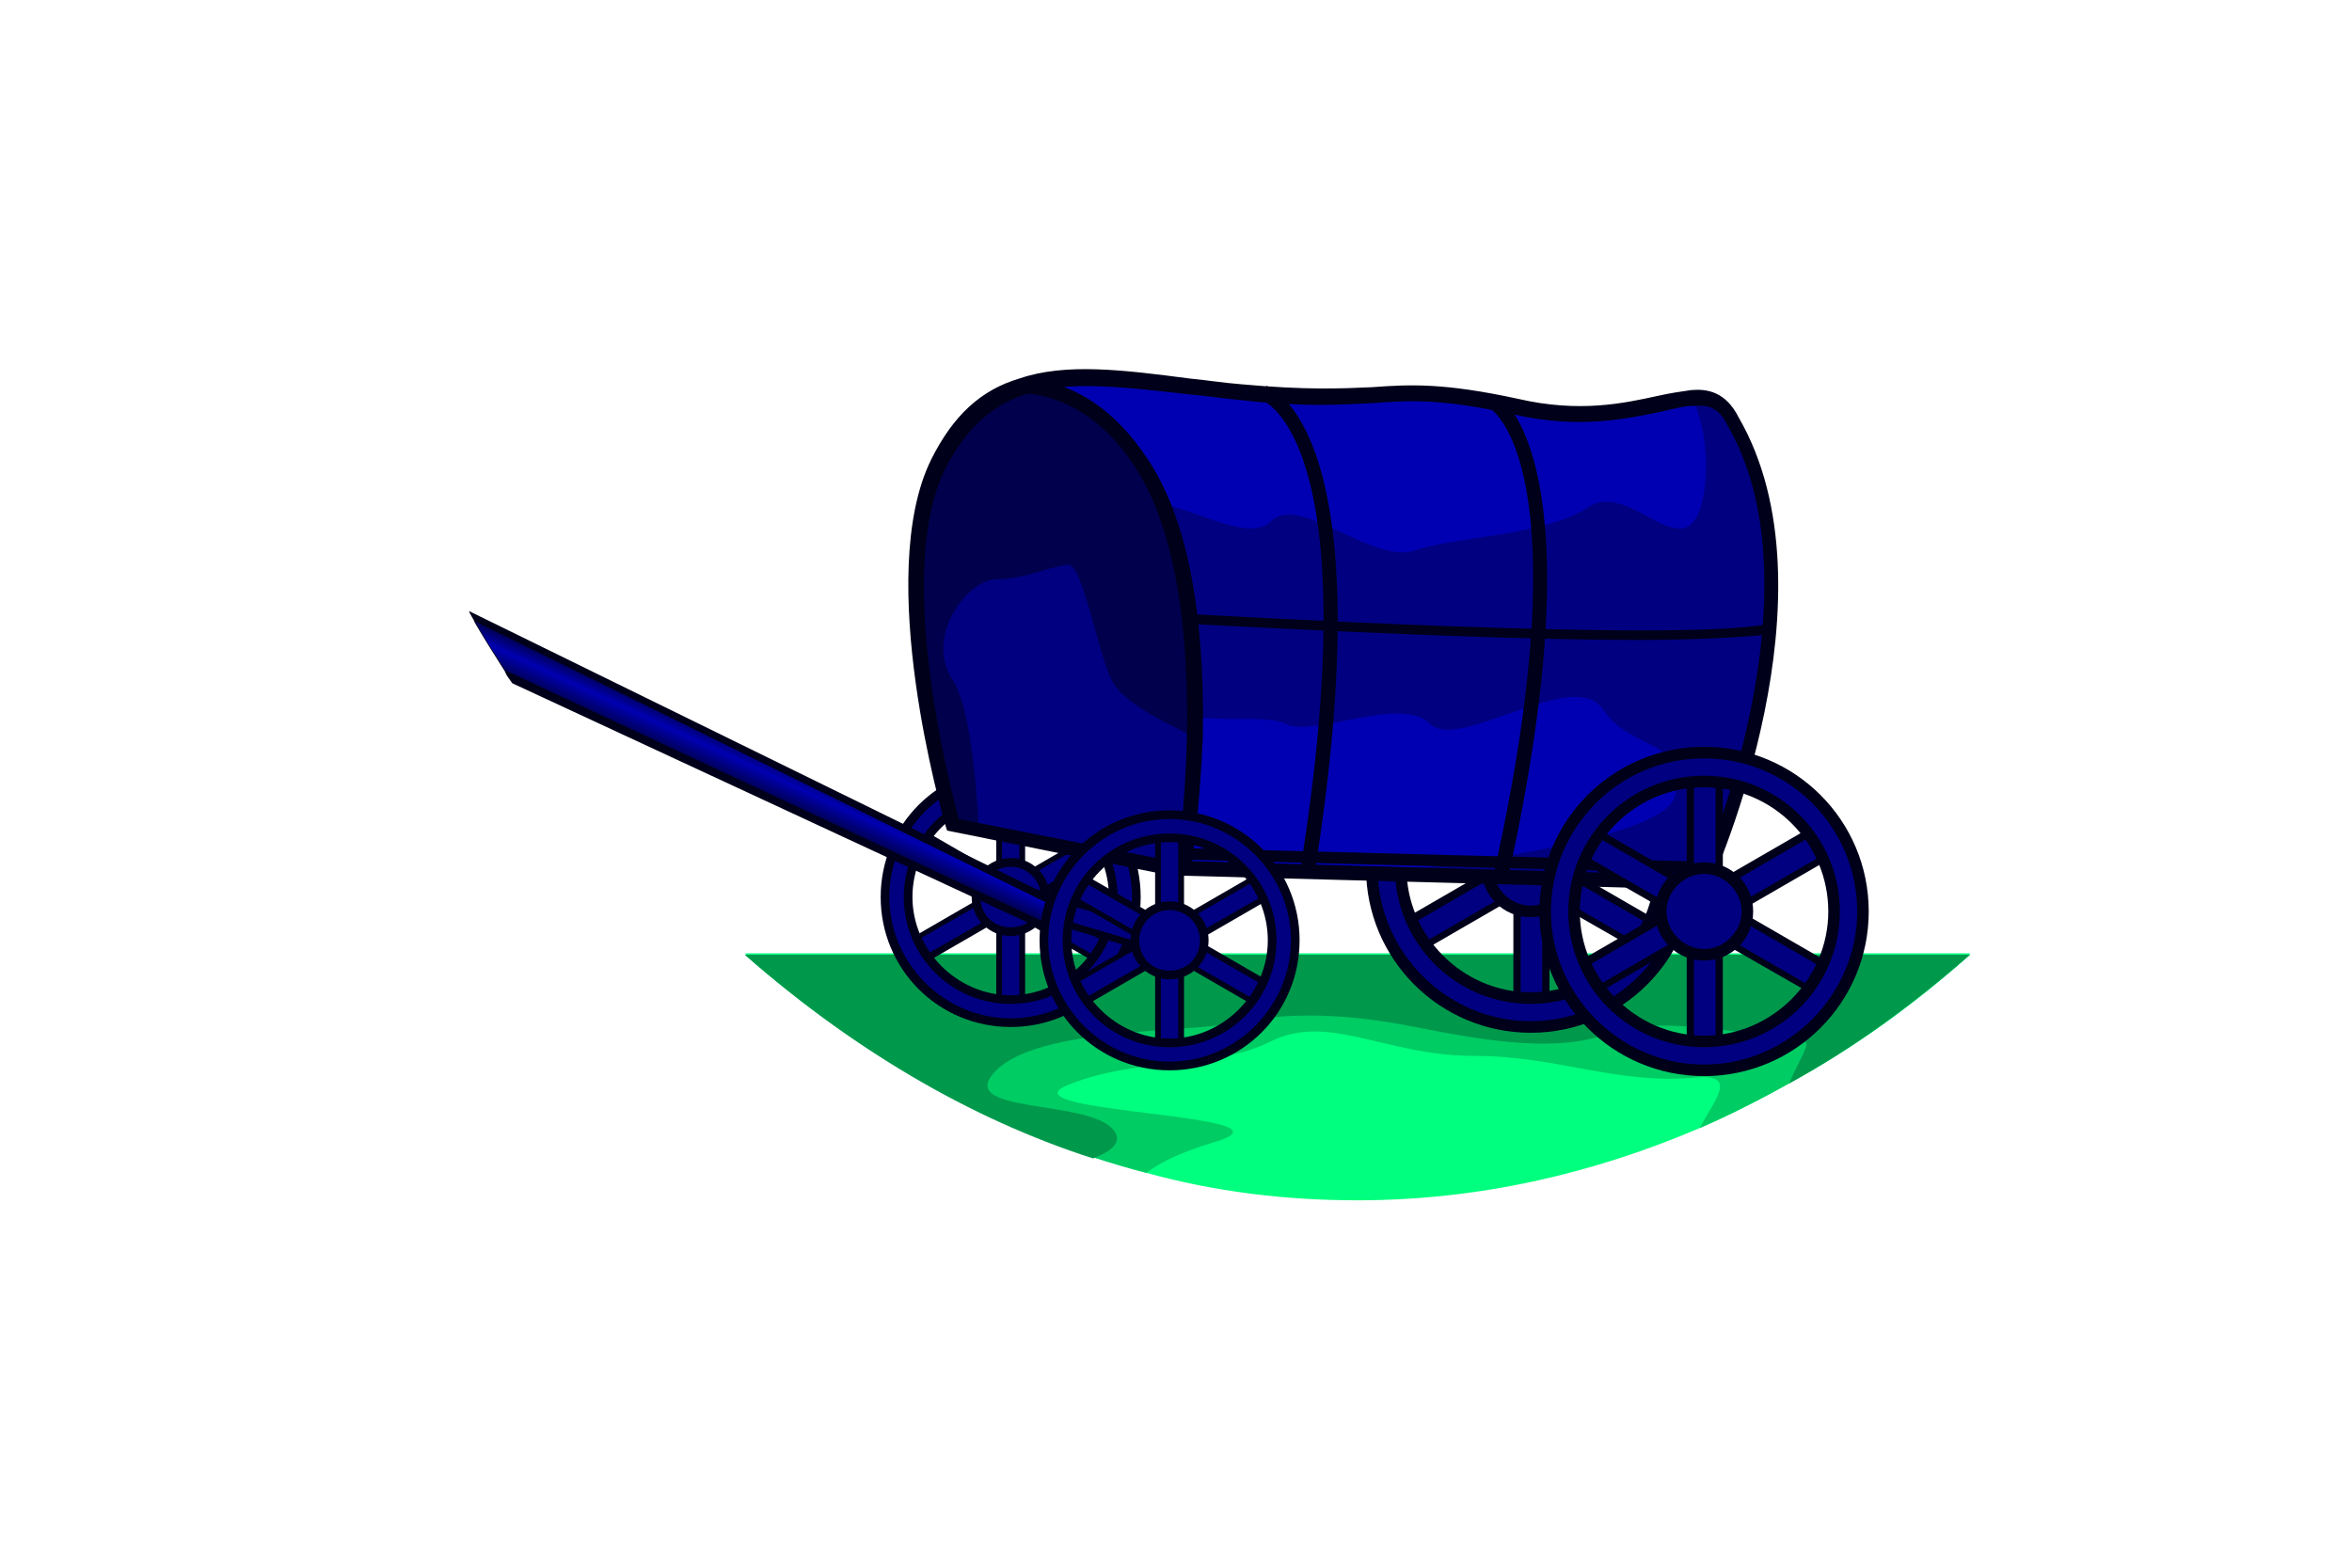 <?xml version="1.0" encoding="UTF-8" standalone="no"?>
<!-- Created with Inkscape (http://www.inkscape.org/) -->

<svg
   width="768"
   height="512"
   viewBox="0 0 203.2 135.467"
   version="1.1"
   id="SVGRoot"
   inkscape:version="1.2.1 (9c6d41e410, 2022-07-14)"
   sodipodi:docname="boer_wagon.svg"
   inkscape:export-filename="boer_wagon.png"
   inkscape:export-xdpi="96"
   inkscape:export-ydpi="96"
   xmlns:inkscape="http://www.inkscape.org/namespaces/inkscape"
   xmlns:sodipodi="http://sodipodi.sourceforge.net/DTD/sodipodi-0.dtd"
   xmlns:xlink="http://www.w3.org/1999/xlink"
   xmlns="http://www.w3.org/2000/svg"
   xmlns:svg="http://www.w3.org/2000/svg"
   xmlns:rdf="http://www.w3.org/1999/02/22-rdf-syntax-ns#"
   xmlns:cc="http://creativecommons.org/ns#"
   xmlns:dc="http://purl.org/dc/elements/1.1/">
  <sodipodi:namedview
     id="base"
     pagecolor="#ffffff"
     bordercolor="#666666"
     borderopacity="1.0"
     inkscape:pageopacity="0.0"
     inkscape:pageshadow="2"
     inkscape:zoom="0.35"
     inkscape:cx="1404.2857"
     inkscape:cy="971.42857"
     inkscape:document-units="mm"
     inkscape:current-layer="SVGRoot"
     showgrid="false"
     inkscape:window-width="853"
     inkscape:window-height="623"
     inkscape:window-x="-8"
     inkscape:window-y="-8"
     inkscape:window-maximized="1"
     inkscape:showpageshadow="0"
     inkscape:pagecheckerboard="true"
     inkscape:deskcolor="#d1d1d1" />
  <defs
     id="defs10953">
    <linearGradient
       inkscape:collect="always"
       id="linearGradient16764">
      <stop
         style="stop-color:#00004d;stop-opacity:1;"
         offset="0"
         id="stop16760" />
      <stop
         style="stop-color:#0000b2;stop-opacity:1;"
         offset="0.44"
         id="stop16768" />
      <stop
         style="stop-color:#00004d;stop-opacity:1;"
         offset="1"
         id="stop16762" />
    </linearGradient>
    <linearGradient
       inkscape:collect="always"
       xlink:href="#linearGradient16764"
       id="linearGradient16766"
       x1="158.022"
       y1="313.364"
       x2="156.954"
       y2="315.67"
       gradientUnits="userSpaceOnUse" />
  </defs>
  <g
     id="g16278"
     transform="matrix(1.248,0,0,1.248,-138.571,-329.335)"
     inkscape:label="bodem">
    <path
       class="st15"
       d="m 247.4,330 c -3.9,3.5 -8.1,6.5 -12.5,8.9 -2,1.1 -4.1,2.2 -6.2,3.1 -7.5,3.2 -15.4,5 -23.7,5 -5,0 -9.9,-0.6 -14.6,-1.9 -1.2,-0.3 -2.4,-0.7 -3.7,-1.1 -8.7,-2.8 -16.8,-7.7 -24.1,-14.1 h 84.8 z"
       id="path10395"
       style="display:inline;fill:#00ff7e;fill-opacity:1" />
    <path
       class="st20"
       d="m 228.7,342 c 0.9,-1.8 2.8,-3.8 -0.3,-3.5 -5.6,0.5 -9.4,-1.5 -15.4,-1.5 -6,0 -10,-3 -14,-1 -4,2 -9,1 -14,3 -5,2 17,2 10,4 -2.3,0.7 -3.7,1.4 -4.6,2.1 -10.1,-2.6 -19.5,-7.8 -27.8,-15.1 h 84.8 c -5.8,5.1 -12.1,9.1 -18.7,12 z"
       id="path10397"
       style="fill:#00cc64;fill-opacity:1" />
    <path
       class="st21"
       d="m 234.9,338.9 c 0.6,-1.5 1.6,-2.9 1,-2.9 -1.1,0 -9.9,-2 -13.4,-0.6 -3.5,1.4 -8.5,0.6 -13.5,-0.4 -5,-1 -9,-1 -12.3,-0.3 -3.3,0.7 -13.7,0.3 -16.7,3.3 -3,3 6,2 8,4 0.9,0.9 0,1.6 -1.3,2.1 -8.7,-2.8 -16.8,-7.7 -24.1,-14.1 h 84.8 c -4,3.5 -8.1,6.5 -12.5,8.9 z"
       id="path10399"
       style="fill:#00994c;fill-opacity:1" />
  </g>
  <g
     id="g10889"
     inkscape:label="boer_wagon"
     transform="matrix(1.248,0,0,1.248,-138.571,-329.335)"
     style="display:inline">
    <g
       id="g10431"
       inkscape:label="wiel groot achter">
      <rect
         x="216"
         y="314"
         class="st22"
         width="2"
         height="20"
         id="rect10401"
         style="fill:#000080;fill-opacity:1" />
      <rect
         x="216"
         y="314"
         transform="matrix(0.5,-0.866,0.866,0.5,-172.085,349.902)"
         class="st22"
         width="2"
         height="20"
         id="rect10403"
         style="fill:#000080;fill-opacity:1" />
      <rect
         x="207"
         y="323"
         transform="matrix(0.866,-0.5,0.5,0.866,-132.925,151.908)"
         class="st22"
         width="20"
         height="2"
         id="rect10405"
         style="fill:#000080;fill-opacity:1" />
      <g
         id="g10413">
        <path
           class="st4"
           d="m 218.3,334.3 h -2.5 v -20.5 h 2.5 z m -2,-0.5 h 1.5 v -19.5 h -1.5 z"
           id="path10407"
           style="display:inline;fill:#00001a;fill-opacity:1" />
        <path
           class="st4"
           d="m 225.3,330.2 -17.8,-10.2 1.3,-2.2 17.8,10.3 z m -17.1,-10.4 16.9,9.8 0.8,-1.3 -16.9,-9.8 z"
           id="path10411"
           style="fill:#00001a;fill-opacity:1" />
        <path
           class="st4"
           d="m 208.7,330.2 -1.3,-2.2 17.8,-10.3 1.3,2.2 z m -0.5,-2 0.8,1.3 16.9,-9.8 -0.8,-1.3 z"
           id="path10415"
           style="display:inline;fill:#00001a;fill-opacity:1" />
      </g>
      <circle
         class="st22"
         cx="217"
         cy="324"
         r="3"
         id="circle10419"
         style="fill:#000080;fill-opacity:1" />
      <path
         class="st22"
         d="m 217,313 c -6.1,0 -11,4.9 -11,11 0,6.1 4.9,11 11,11 6.1,0 11,-4.9 11,-11 0,-6.1 -4.9,-11 -11,-11 z m 0,20 c -5,0 -9,-4 -9,-9 0,-5 4,-9 9,-9 5,0 9,4 9,9 0,5 -4,9 -9,9 z"
         id="path10421"
         style="display:inline;fill:#000080;fill-opacity:1" />
      <g
         id="g10429">
        <path
           class="st4"
           d="m 217,327.4 c -1.9,0 -3.4,-1.5 -3.4,-3.4 0,-1.9 1.5,-3.4 3.4,-3.4 1.9,0 3.4,1.5 3.4,3.4 0,1.9 -1.5,3.4 -3.4,3.4 z m 0,-6 c -1.4,0 -2.6,1.2 -2.6,2.6 0,1.4 1.2,2.6 2.6,2.6 1.4,0 2.6,-1.2 2.6,-2.6 0,-1.4 -1.2,-2.6 -2.6,-2.6 z"
           id="path10423"
           style="display:inline;fill:#00001a;fill-opacity:1" />
        <path
           class="st4"
           d="m 217,335.4 c -6.3,0 -11.4,-5.1 -11.4,-11.4 0,-6.3 5.1,-11.4 11.4,-11.4 6.3,0 11.4,5.1 11.4,11.4 0,6.3 -5.1,11.4 -11.4,11.4 z m 0,-22 c -5.9,0 -10.6,4.8 -10.6,10.6 0,5.8 4.8,10.6 10.6,10.6 5.8,0 10.6,-4.8 10.6,-10.6 0,-5.8 -4.7,-10.6 -10.6,-10.6 z m 0,20 c -5.2,0 -9.4,-4.2 -9.4,-9.4 0,-5.2 4.2,-9.4 9.4,-9.4 5.2,0 9.4,4.2 9.4,9.4 0,5.2 -4.2,9.4 -9.4,9.4 z m 0,-18 c -4.8,0 -8.6,3.9 -8.6,8.6 0,4.7 3.9,8.6 8.6,8.6 4.7,0 8.6,-3.9 8.6,-8.6 0,-4.7 -3.8,-8.6 -8.6,-8.6 z"
           id="path10427"
           style="fill:#00001a;fill-opacity:1" />
      </g>
    </g>
    <g
       id="g10463"
       inkscape:label="wiel klein achter">
      <rect
         x="180.2"
         y="318.1"
         class="st22"
         width="1.6"
         height="15.8"
         id="rect10433"
         style="fill:#000080;fill-opacity:1" />
      <rect
         x="180.2"
         y="318.1"
         transform="matrix(0.5,-0.866,0.866,0.5,-191.816,319.727)"
         class="st22"
         width="1.6"
         height="15.8"
         id="rect10435"
         style="fill:#000080;fill-opacity:1" />
      <rect
         x="173.1"
         y="325.2"
         transform="matrix(0.866,-0.5,0.5,0.866,-138.748,134.176)"
         class="st22"
         width="15.8"
         height="1.6"
         id="rect10437"
         style="fill:#000080;fill-opacity:1" />
      <g
         id="g16816"
         style="display:inline">
        <path
           class="st4"
           d="m 182,334.1 h -2 v -16.2 h 2 z m -1.6,-0.4 h 1.2 v -15.4 h -1.2 z"
           id="path10439"
           style="display:inline;fill:#00001a;fill-opacity:1" />
        <path
           class="st4"
           d="m 187.5,330.9 -14,-8.1 1,-1.7 14,8.1 z m -13.5,-8.2 13.4,7.7 0.6,-1 -13.4,-7.7 z"
           id="path10443"
           style="display:inline;fill:#00001a;fill-opacity:1" />
        <path
           class="st4"
           d="m 174.5,330.9 -1,-1.7 14,-8.1 1,1.7 z m -0.5,-1.6 0.6,1 13.4,-7.7 -0.6,-1 z"
           id="path10447"
           style="display:inline;fill:#00001a;fill-opacity:1" />
      </g>
      <circle
         class="st22"
         cx="181"
         cy="326"
         r="2.4"
         id="circle10451"
         style="fill:#000080;fill-opacity:1" />
      <path
         class="st22"
         d="m 181,317.3 c -4.8,0 -8.7,3.9 -8.7,8.7 0,4.8 3.9,8.7 8.7,8.7 4.8,0 8.7,-3.9 8.7,-8.7 0,-4.8 -3.9,-8.7 -8.7,-8.7 z m 0,15.8 c -3.9,0 -7.1,-3.2 -7.1,-7.1 0,-3.9 3.2,-7.1 7.1,-7.1 3.9,0 7.1,3.2 7.1,7.1 0,3.9 -3.2,7.1 -7.1,7.1 z"
         id="path10453"
         style="display:inline;fill:#000080;fill-opacity:1" />
      <g
         id="g16812"
         style="display:inline">
        <path
           class="st4"
           d="m 181,328.7 c -1.5,0 -2.7,-1.2 -2.7,-2.7 0,-1.5 1.2,-2.7 2.7,-2.7 1.5,0 2.7,1.2 2.7,2.7 0,1.5 -1.2,2.7 -2.7,2.7 z m 0,-4.8 c -1.1,0 -2.1,0.9 -2.1,2.1 0,1.2 0.9,2.1 2.1,2.1 1.2,0 2.1,-0.9 2.1,-2.1 0,-1.2 -1,-2.1 -2.1,-2.1 z"
           id="path10455"
           style="fill:#00001a;fill-opacity:1" />
        <path
           class="st4"
           d="m 181,335 c -5,0 -9,-4 -9,-9 0,-5 4,-9 9,-9 5,0 9,4 9,9 0,5 -4,9 -9,9 z m 0,-17.4 c -4.6,0 -8.4,3.8 -8.4,8.4 0,4.6 3.8,8.4 8.4,8.4 4.6,0 8.4,-3.8 8.4,-8.4 0,-4.6 -3.8,-8.4 -8.4,-8.4 z m 0,15.8 c -4.1,0 -7.4,-3.3 -7.4,-7.4 0,-4.1 3.3,-7.4 7.4,-7.4 4.1,0 7.4,3.3 7.4,7.4 0,4.1 -3.3,7.4 -7.4,7.4 z m 0,-14.2 c -3.8,0 -6.8,3.1 -6.8,6.8 0,3.7 3.1,6.8 6.8,6.8 3.7,0 6.8,-3.1 6.8,-6.8 0,-3.7 -3,-6.8 -6.8,-6.8 z"
           id="path10459"
           style="fill:#00001a;fill-opacity:1" />
      </g>
    </g>
    <g
       id="g10503"
       inkscape:label="wagen">
      <path
         class="st22"
         d="M 229,325 206.3,324.4 193,324 h -1 l -15,-3 c 0,0 -5,-17 -1,-25 1.5,-3 3.4,-4.6 5.8,-5.4 3.9,-1.3 9,-0.3 15.2,0.4 10,1 10,-1 19,1 6,1.3 9.7,-0.4 12.2,-0.6 1.2,-0.1 2.2,0.2 2.8,1.6 7,12 -2,32 -2,32 z"
         id="path10465"
         style="display:inline;fill:#0000b2;fill-opacity:1" />
      <path
         class="st23"
         d="m 229,325 -22.7,-0.6 c 7.8,-0.9 20.1,-2.7 20.7,-5.4 1,-4 -3,-3 -5,-6 -2,-3 -10,3 -12,1 -2,-2 -8,1 -10,0 -2,-1 -9,1 -9,-3 0,-4 -3,-12 -3,-12 3,-2 9,3 11,1 2,-2 7,3 10,2 3,-1 9,-1 12,-3 3,-2 7,5 8,-1 0.4,-2.6 -0.1,-4.9 -0.8,-6.6 1.2,-0.1 2.2,0.2 2.8,1.6 7,12 -2,32 -2,32 z"
         id="path10467"
         style="fill:#000080;fill-opacity:1" />
      <path
         class="st24"
         d="m 193.7,314.9 c -0.1,5.2 -0.7,9.1 -0.7,9.1 h -1 L 178.8,321.4 177,321 c 0,0 -5,-17 -1,-25 1.5,-3 3.4,-4.6 5.8,-5.4 2.6,0.2 5.6,1.4 8.2,5.4 3.3,4.9 3.9,12.7 3.7,18.9 z"
         id="path10469"
         style="display:inline;fill:#000080;fill-opacity:1" />
      <path
         class="st25"
         d="m 193.7,314.9 c -1,-0.5 -4.9,-2.2 -5.7,-3.9 -1,-2 -2,-8 -3,-8 -1,0 -3,1 -5,1 -2,0 -5,4 -3,7 1.1,1.7 1.6,6.5 1.8,10.4 L 177,321 c 0,0 -5,-17 -1,-25 1.5,-3 3.4,-4.6 5.8,-5.4 2.6,0.2 5.6,1.4 8.2,5.4 3.3,4.9 3.9,12.7 3.7,18.9 z"
         id="path10471"
         style="fill:#00004d;fill-opacity:1" />
      <g
         id="g16795"
         style="display:inline"
         inkscape:label="randen">
        <path
           class="st4"
           d="m 229.3,325.5 -37.3,-1 -15.4,-3.1 -0.1,-0.3 c -0.2,-0.7 -5,-17.3 -1,-25.4 1.5,-3 3.4,-4.8 6.1,-5.6 3.2,-1.1 7.2,-0.6 11.8,0 1.1,0.1 2.3,0.3 3.6,0.4 4.4,0.4 6.8,0.3 9,0.2 2.7,-0.2 5,-0.3 10.1,0.8 4.3,1 7.4,0.3 9.7,-0.2 0.9,-0.2 1.6,-0.3 2.3,-0.4 1.1,-0.1 2.4,0.1 3.3,1.9 7,12.1 -1.6,31.6 -2,32.4 z m -51.9,-4.9 14.7,2.9 h 0.9 l 35.7,1 c 1.1,-2.5 8.2,-20.4 1.9,-31.2 -0.6,-1.2 -1.3,-1.4 -2.4,-1.3 -0.6,0 -1.3,0.2 -2.2,0.4 -2.4,0.5 -5.7,1.2 -10.1,0.2 -5,-1.1 -7.1,-1 -9.8,-0.8 -2.2,0.1 -4.7,0.3 -9.1,-0.2 -1.2,-0.1 -2.4,-0.3 -3.6,-0.4 -4.5,-0.5 -8.4,-1 -11.4,0 -2.4,0.8 -4.1,2.4 -5.5,5.1 -3.6,7.1 0.3,22 0.9,24.3 z"
           id="path10473"
           style="fill:#00001a;fill-opacity:1" />
        <path
           class="st4"
           d="m 193.5,324.1 -1,-0.2 c 0,0 0.6,-4 0.7,-9.1 0.1,-5.8 -0.4,-13.7 -3.6,-18.6 -2.1,-3.2 -4.8,-4.9 -7.8,-5.1 l 0.1,-1 c 3.4,0.2 6.3,2.1 8.6,5.6 3.4,5.1 3.9,13.2 3.8,19.2 -0.2,5.1 -0.8,9.2 -0.8,9.2 z"
           id="path10477"
           style="fill:#00001a;fill-opacity:1" />
        <path
           class="st4"
           d="m 224.5,308.2 c -11.9,0 -30.1,-1.1 -31.2,-1.1 v -0.7 c 0.3,0 33.7,2 40.1,0.7 l 0.2,0.7 c -1.6,0.2 -5,0.4 -9.1,0.4 z"
           id="path10481"
           style="fill:#00001a;fill-opacity:1" />
        <path
           class="st4"
           d="m 202,324.6 -1,-0.2 c 4.9,-30.2 -2.6,-32.8 -2.6,-32.8 l 0.3,-1 c 0.3,0.2 8.3,2.9 3.3,34 z"
           id="path10487"
           style="fill:#00001a;fill-opacity:1" />
        <path
           class="st4"
           d="m 215.4,324.8 -1,-0.2 c 6.3,-28.2 -0.1,-32.4 -0.2,-32.4 l 0.5,-0.9 c 0.3,0.1 7.1,4.6 0.7,33.5 z"
           id="path10493"
           style="fill:#00001a;fill-opacity:1" />
        <rect
           x="-318.265"
           y="201.58"
           transform="rotate(-88.504)"
           class="st4"
           width="0.8"
           height="36.301"
           id="rect10499"
           style="fill:#00001a;fill-opacity:1;stroke-width:1" />
      </g>
    </g>
    <g
       id="g16775"
       inkscape:label="vooras">
      <path
         class="st22"
         d="m 181.4,325.3 c 0,0 -1.8,0.1 -0.6,1.4 l 10.8,3.2 0.3,-1.5 z"
         id="path10537"
         style="display:inline;fill:#000080;fill-opacity:1" />
      <g
         id="g10541"
         style="display:inline">
        <path
           class="st4"
           d="m 191.8,330.2 -11.1,-3.3 v 0 c -0.4,-0.5 -0.6,-0.9 -0.4,-1.2 0.2,-0.5 1.1,-0.6 1.2,-0.6 v 0 0 l 10.7,3.1 z m -10.8,-3.7 10.5,3.1 0.2,-1.1 -10.3,-3 c -0.3,0 -0.6,0.1 -0.7,0.3 -0.1,0.2 0,0.4 0.3,0.7 z"
           id="path10539"
           style="display:inline;fill:#00001a;fill-opacity:1" />
        <path
           class="st4"
           d="m 185.1,326.6 -0.7,2.2 -37.9,-17.6 c -0.2,-0.3 -0.4,-0.5 -0.5,-0.8 -0.7,-1.1 -1.4,-2.2 -2.1,-3.4 -0.1,-0.3 -0.3,-0.5 -0.4,-0.8 z"
           id="path10543"
           style="display:inline;fill:#00001a;fill-opacity:1" />
      </g>
      <path
         class="st22"
         d="m 184.5,326.9 -0.4,1.2 -38.1,-17.8 c -0.7,-1.1 -1.4,-2.2 -2.1,-3.4 z"
         id="path10545"
         style="fill:url(#linearGradient16766);fill-opacity:1"
         inkscape:label="as" />
    </g>
    <g
       id="g10535"
       inkscape:label="wiel groot voor"
       style="display:inline">
      <rect
         x="228"
         y="317"
         class="st22"
         width="2"
         height="20"
         id="rect10505"
         style="fill:#000080;fill-opacity:1" />
      <rect
         x="228"
         y="317"
         transform="matrix(0.5,-0.866,0.866,0.5,-168.684,361.794)"
         class="st22"
         width="2"
         height="20"
         id="rect10507"
         style="fill:#000080;fill-opacity:1" />
      <rect
         x="219"
         y="326"
         transform="matrix(0.866,-0.5,0.5,0.866,-132.817,158.31)"
         class="st22"
         width="20"
         height="2"
         id="rect10509"
         style="fill:#000080;fill-opacity:1" />
      <g
         id="g10521">
        <path
           class="st4"
           d="m 230.3,337.3 h -2.5 v -20.5 h 2.5 z m -2,-0.5 h 1.5 v -19.5 h -1.5 z"
           id="path10511"
           style="display:inline;fill:#000019;fill-opacity:1" />
        <path
           class="st4"
           d="m 237.3,333.2 -17.8,-10.2 1.3,-2.2 17.8,10.3 z m -17.1,-10.4 16.9,9.8 0.8,-1.3 -16.9,-9.8 z"
           id="path10515"
           style="display:inline;fill:#000019;fill-opacity:1" />
        <path
           class="st4"
           d="m 220.7,333.2 -1.3,-2.2 17.8,-10.3 1.3,2.2 z m -0.5,-2 0.8,1.3 16.9,-9.8 -0.8,-1.3 z"
           id="path10519"
           style="fill:#000019;fill-opacity:1" />
      </g>
      <circle
         class="st22"
         cx="229"
         cy="327"
         r="3"
         id="circle10523"
         style="fill:#000080;fill-opacity:1" />
      <path
         class="st22"
         d="m 229,316 c -6.1,0 -11,4.9 -11,11 0,6.1 4.9,11 11,11 6.1,0 11,-4.9 11,-11 0,-6.1 -4.9,-11 -11,-11 z m 0,20 c -5,0 -9,-4 -9,-9 0,-5 4,-9 9,-9 5,0 9,4 9,9 0,5 -4,9 -9,9 z"
         id="path10525"
         style="fill:#000080;fill-opacity:1" />
      <g
         id="g10533">
        <path
           class="st4"
           d="m 229,330.4 c -1.9,0 -3.4,-1.5 -3.4,-3.4 0,-1.9 1.5,-3.4 3.4,-3.4 1.9,0 3.4,1.5 3.4,3.4 0,1.9 -1.5,3.4 -3.4,3.4 z m 0,-6 c -1.4,0 -2.6,1.2 -2.6,2.6 0,1.4 1.2,2.6 2.6,2.6 1.4,0 2.6,-1.2 2.6,-2.6 0,-1.4 -1.2,-2.6 -2.6,-2.6 z"
           id="path10527"
           style="display:inline;fill:#000019;fill-opacity:1" />
        <path
           class="st4"
           d="m 229,338.4 c -6.3,0 -11.4,-5.1 -11.4,-11.4 0,-6.3 5.1,-11.4 11.4,-11.4 6.3,0 11.4,5.1 11.4,11.4 0,6.3 -5.1,11.4 -11.4,11.4 z m 0,-22 c -5.9,0 -10.6,4.8 -10.6,10.6 0,5.8 4.8,10.6 10.6,10.6 5.8,0 10.6,-4.8 10.6,-10.6 0,-5.8 -4.7,-10.6 -10.6,-10.6 z m 0,20 c -5.2,0 -9.4,-4.2 -9.4,-9.4 0,-5.2 4.2,-9.4 9.4,-9.4 5.2,0 9.4,4.2 9.4,9.4 0,5.2 -4.2,9.4 -9.4,9.4 z m 0,-18 c -4.8,0 -8.6,3.9 -8.6,8.6 0,4.7 3.9,8.6 8.6,8.6 4.7,0 8.6,-3.9 8.6,-8.6 0,-4.7 -3.8,-8.6 -8.6,-8.6 z"
           id="path10531"
           style="fill:#000019;fill-opacity:1" />
      </g>
    </g>
    <g
       id="g10577"
       inkscape:label="wiel klein voor">
      <rect
         x="191.2"
         y="321.1"
         class="st22"
         width="1.6"
         height="15.8"
         id="rect10547"
         style="fill:#000080;fill-opacity:1" />
      <rect
         x="191.2"
         y="321.1"
         transform="matrix(0.5,-0.866,0.866,0.5,-188.914,330.753)"
         class="st22"
         width="1.6"
         height="15.8"
         id="rect10549"
         style="fill:#000080;fill-opacity:1" />
      <rect
         x="184.1"
         y="328.2"
         transform="matrix(0.866,-0.5,0.5,0.866,-138.775,140.078)"
         class="st22"
         width="15.8"
         height="1.6"
         id="rect10551"
         style="fill:#000080;fill-opacity:1" />
      <g
         id="g10563">
        <path
           class="st4"
           d="m 193,337.1 h -2 v -16.2 h 2 z m -1.6,-0.4 h 1.2 v -15.4 h -1.2 z"
           id="path10553"
           style="display:inline;fill:#00001a;fill-opacity:1" />
        <path
           class="st4"
           d="m 198.5,333.9 -14,-8.1 1,-1.7 14,8.1 z m -13.5,-8.2 13.4,7.7 0.6,-1 -13.4,-7.7 z"
           id="path10557"
           style="display:inline;fill:#00001a;fill-opacity:1" />
        <path
           class="st4"
           d="m 185.5,333.9 -1,-1.7 14,-8.1 1,1.7 z m -0.5,-1.6 0.6,1 13.4,-7.7 -0.6,-1 z"
           id="path10561"
           style="fill:#00001a;fill-opacity:1" />
      </g>
      <circle
         class="st22"
         cx="192"
         cy="329"
         r="2.4"
         id="circle10565"
         style="fill:#000080;fill-opacity:1" />
      <path
         class="st22"
         d="m 192,320.3 c -4.8,0 -8.7,3.9 -8.7,8.7 0,4.8 3.9,8.7 8.7,8.7 4.8,0 8.7,-3.9 8.7,-8.7 0,-4.8 -3.9,-8.7 -8.7,-8.7 z m 0,15.8 c -3.9,0 -7.1,-3.2 -7.1,-7.1 0,-3.9 3.2,-7.1 7.1,-7.1 3.9,0 7.1,3.2 7.1,7.1 0,3.9 -3.2,7.1 -7.1,7.1 z"
         id="path10567"
         style="fill:#000080;fill-opacity:1" />
      <g
         id="g10575">
        <path
           class="st4"
           d="m 192,331.7 c -1.5,0 -2.7,-1.2 -2.7,-2.7 0,-1.5 1.2,-2.7 2.7,-2.7 1.5,0 2.7,1.2 2.7,2.7 0,1.5 -1.2,2.7 -2.7,2.7 z m 0,-4.8 c -1.1,0 -2.1,0.9 -2.1,2.1 0,1.2 0.9,2.1 2.1,2.1 1.2,0 2.1,-0.9 2.1,-2.1 0,-1.2 -1,-2.1 -2.1,-2.1 z"
           id="path10569"
           style="display:inline;fill:#00001a;fill-opacity:1" />
        <path
           class="st4"
           d="m 192,338 c -5,0 -9,-4 -9,-9 0,-5 4,-9 9,-9 5,0 9,4 9,9 0,5 -4,9 -9,9 z m 0,-17.4 c -4.6,0 -8.4,3.8 -8.4,8.4 0,4.6 3.8,8.4 8.4,8.4 4.6,0 8.4,-3.8 8.4,-8.4 0,-4.6 -3.8,-8.4 -8.4,-8.4 z m 0,15.8 c -4.1,0 -7.4,-3.3 -7.4,-7.4 0,-4.1 3.3,-7.4 7.4,-7.4 4.1,0 7.4,3.3 7.4,7.4 0,4.1 -3.3,7.4 -7.4,7.4 z m 0,-14.2 c -3.8,0 -6.8,3.1 -6.8,6.8 0,3.7 3.1,6.8 6.8,6.8 3.7,0 6.8,-3.1 6.8,-6.8 0,-3.7 -3,-6.8 -6.8,-6.8 z"
           id="path10573"
           style="fill:#00001a;fill-opacity:1" />
      </g>
    </g>
  </g>
</svg>
